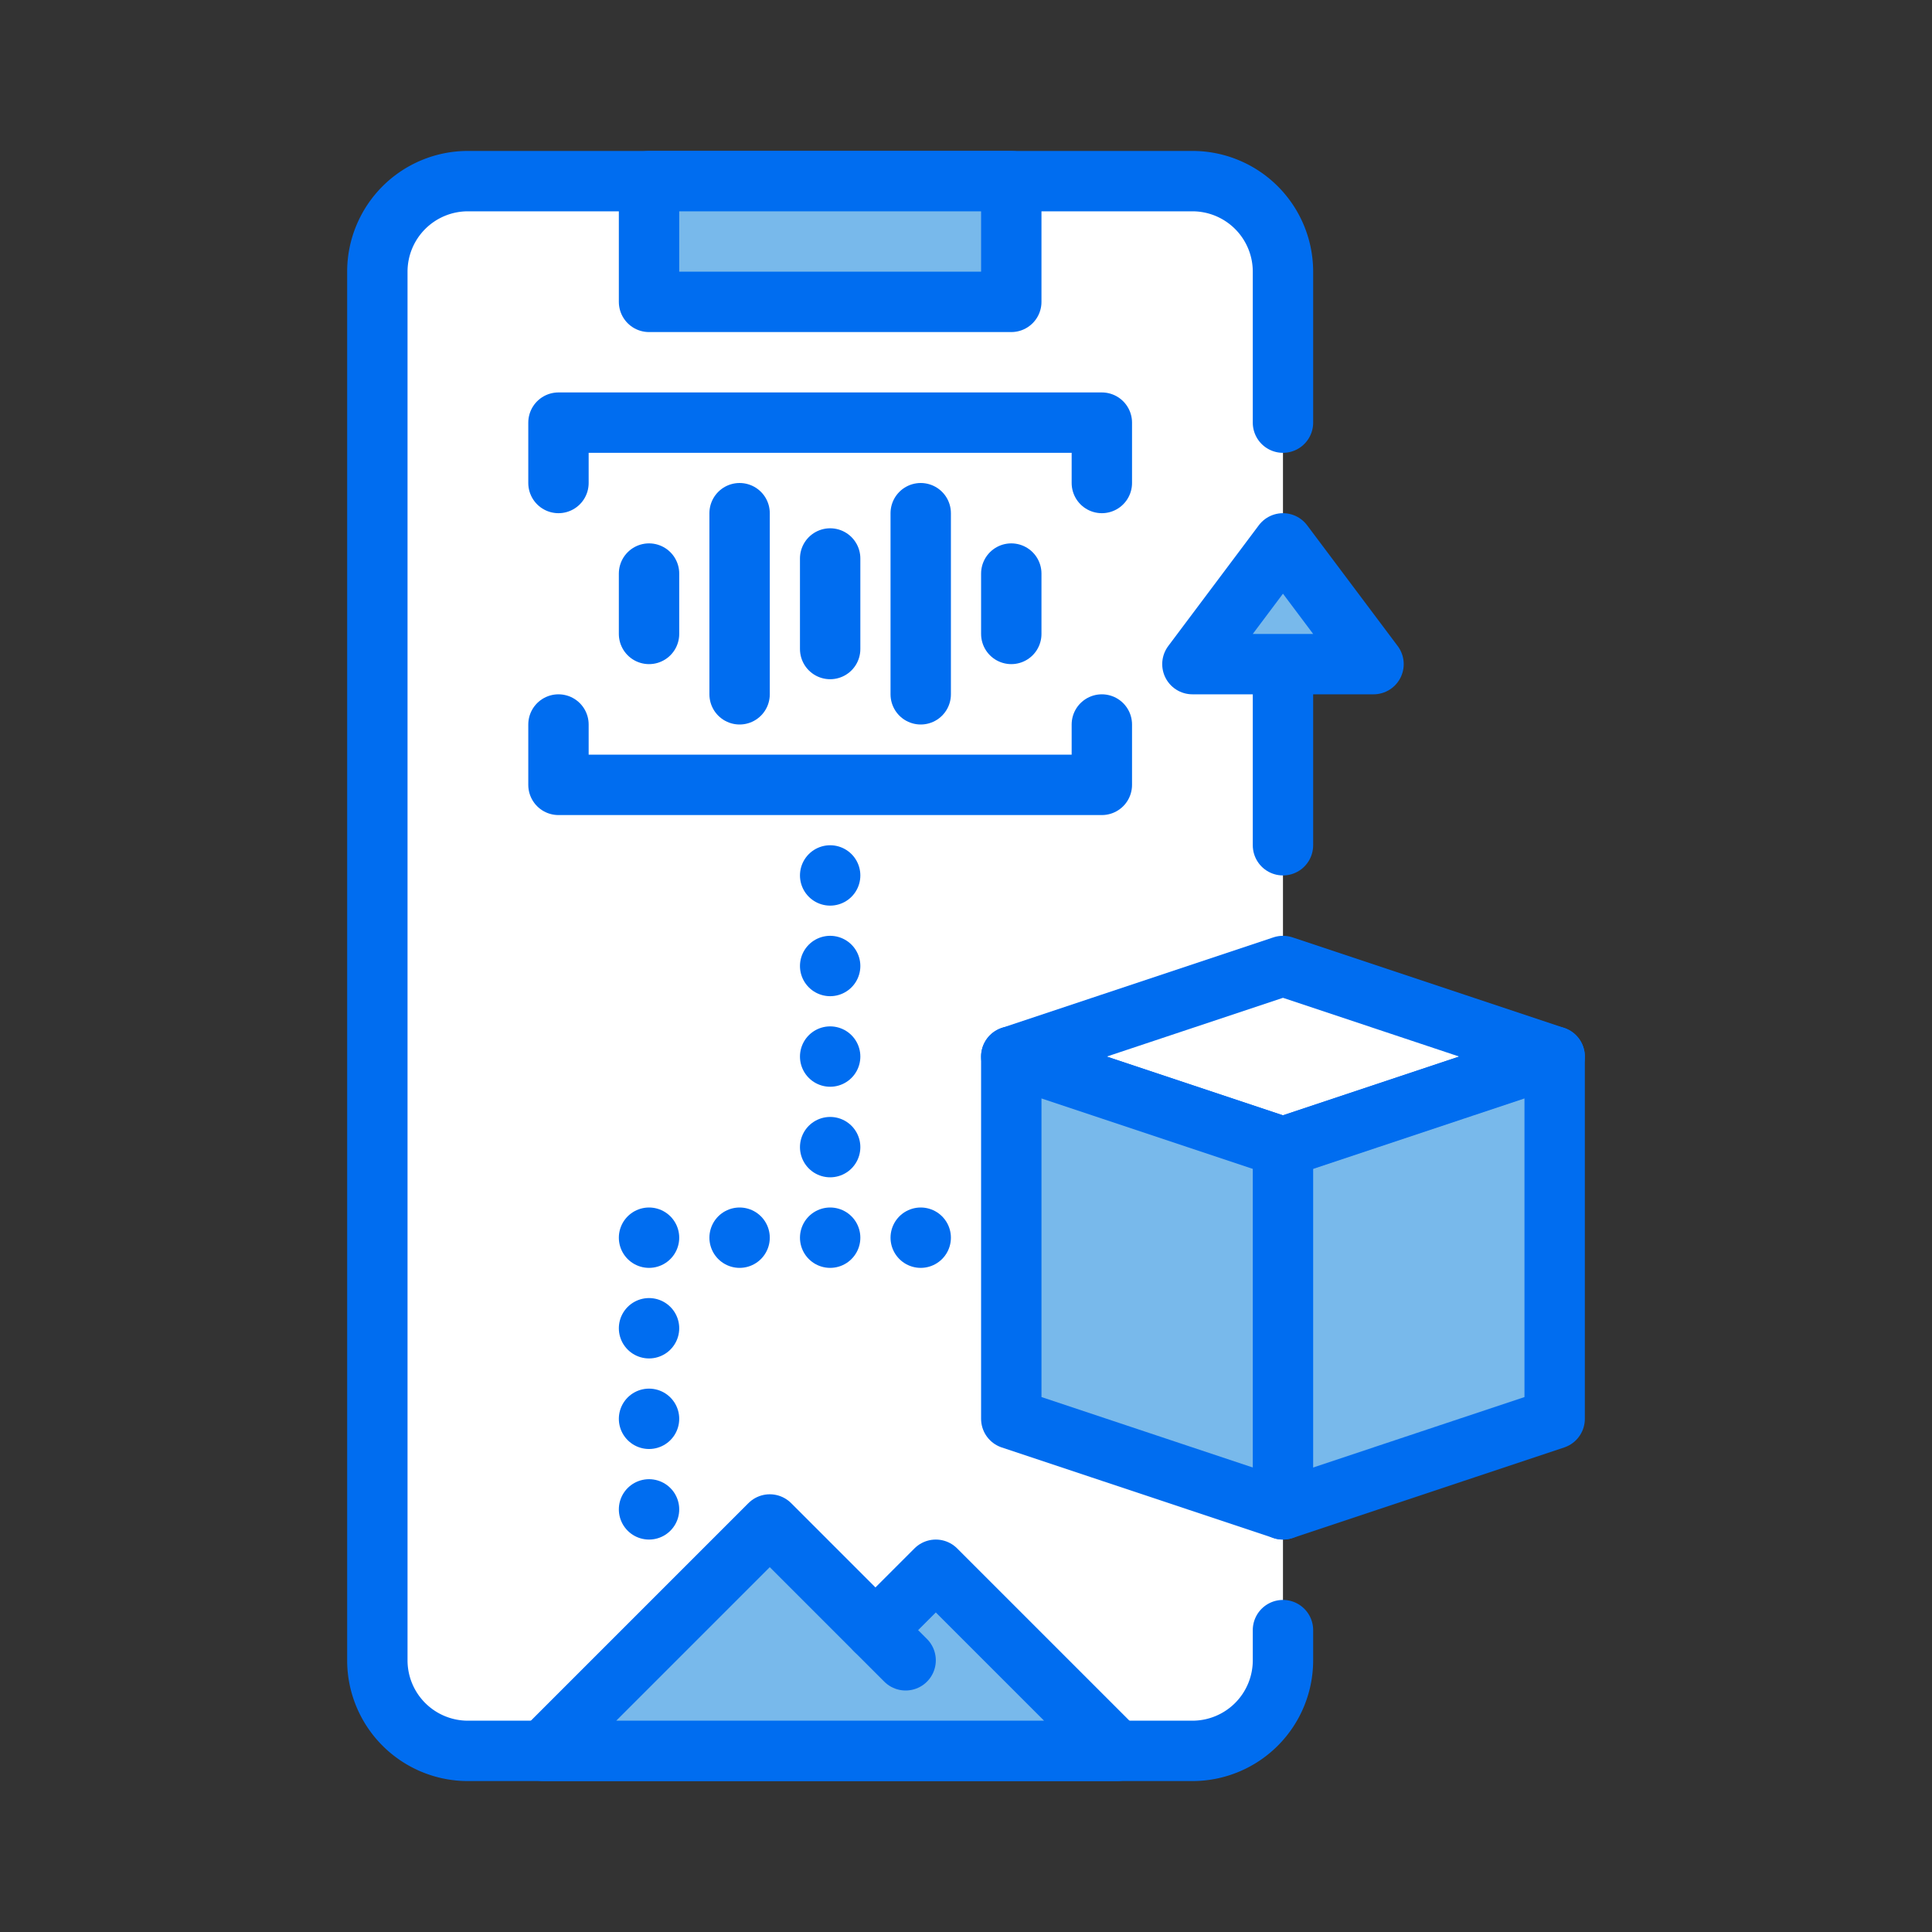 <?xml version="1.0" ?><svg height="64" viewBox="0 0 64 64" width="64" xmlns="http://www.w3.org/2000/svg"><rect x="0" y="0" width="64" height="64" fill="#333333" stroke="none"/><defs><style>.cls-1{fill:#fff;}.cls-1,.cls-2,.cls-3{stroke:#006df0;stroke-linecap:round;stroke-linejoin:round;stroke-width:2px;}.cls-2{fill:#78b9eb;}.cls-3{fill:none;}</style></defs><title/><g data-name="4" id="_4"><path class="cls-1" d="M42.5,14V9a3,3,0,0,0-3-3h-24a3,3,0,0,0-3,3V55a3,3,0,0,0,3,3h24a3,3,0,0,0,3-3V54"/><rect class="cls-2" height="4" width="12" x="21.5" y="6"/><line class="cls-2" x1="21.5" x2="21.5" y1="19" y2="21"/><line class="cls-2" x1="27.5" x2="27.5" y1="18.5" y2="21.5"/><line class="cls-2" x1="33.5" x2="33.5" y1="19" y2="21"/><line class="cls-2" x1="24.5" x2="24.5" y1="17" y2="23"/><line class="cls-2" x1="30.5" x2="30.5" y1="17" y2="23"/><polyline class="cls-3" points="18.5 24 18.5 26 36.5 26 36.5 24"/><polyline class="cls-3" points="36.5 16 36.5 14 18.5 14 18.5 16"/><polygon class="cls-2" points="27.5 29 27.5 29 27.5 29 27.5 29 27.5 29"/><polygon class="cls-2" points="27.5 32 27.5 32 27.5 32 27.5 32 27.5 32"/><polygon class="cls-2" points="27.5 35 27.5 35 27.5 35 27.5 35 27.5 35"/><polygon class="cls-2" points="27.5 38 27.5 38 27.5 38 27.5 38 27.5 38"/><polygon class="cls-2" points="27.5 41 27.5 41 27.5 41 27.5 41 27.5 41"/><polygon class="cls-2" points="24.5 41 24.5 41 24.5 41 24.5 41 24.5 41"/><polygon class="cls-2" points="21.5 41 21.5 41 21.5 41 21.5 41 21.5 41"/><polygon class="cls-2" points="21.5 44 21.5 44 21.5 44 21.5 44 21.5 44"/><polygon class="cls-2" points="21.5 47 21.5 47 21.5 47 21.5 47 21.5 47"/><polygon class="cls-2" points="21.5 50 21.5 50 21.5 50 21.5 50 21.5 50"/><polygon class="cls-2" points="30.5 41 30.5 41 30.5 41 30.5 41 30.5 41"/><polygon class="cls-1" points="42.5 32 33.5 35 42.5 38 51.5 35 42.5 32"/><polygon class="cls-2" points="51.5 47 42.5 50 33.5 47 33.5 35 42.5 38 51.5 35 51.5 47"/><line class="cls-2" x1="42.5" x2="42.5" y1="38" y2="50"/><line class="cls-1" x1="42.5" x2="42.5" y1="22" y2="28"/><polygon class="cls-2" points="45.5 22 42.5 18 39.5 22 45.5 22"/><polygon class="cls-2" points="37 58 18 58 25.5 50.5 29 54 31 52 37 58"/><line class="cls-2" x1="30" x2="29" y1="55" y2="54"/></g></svg>
